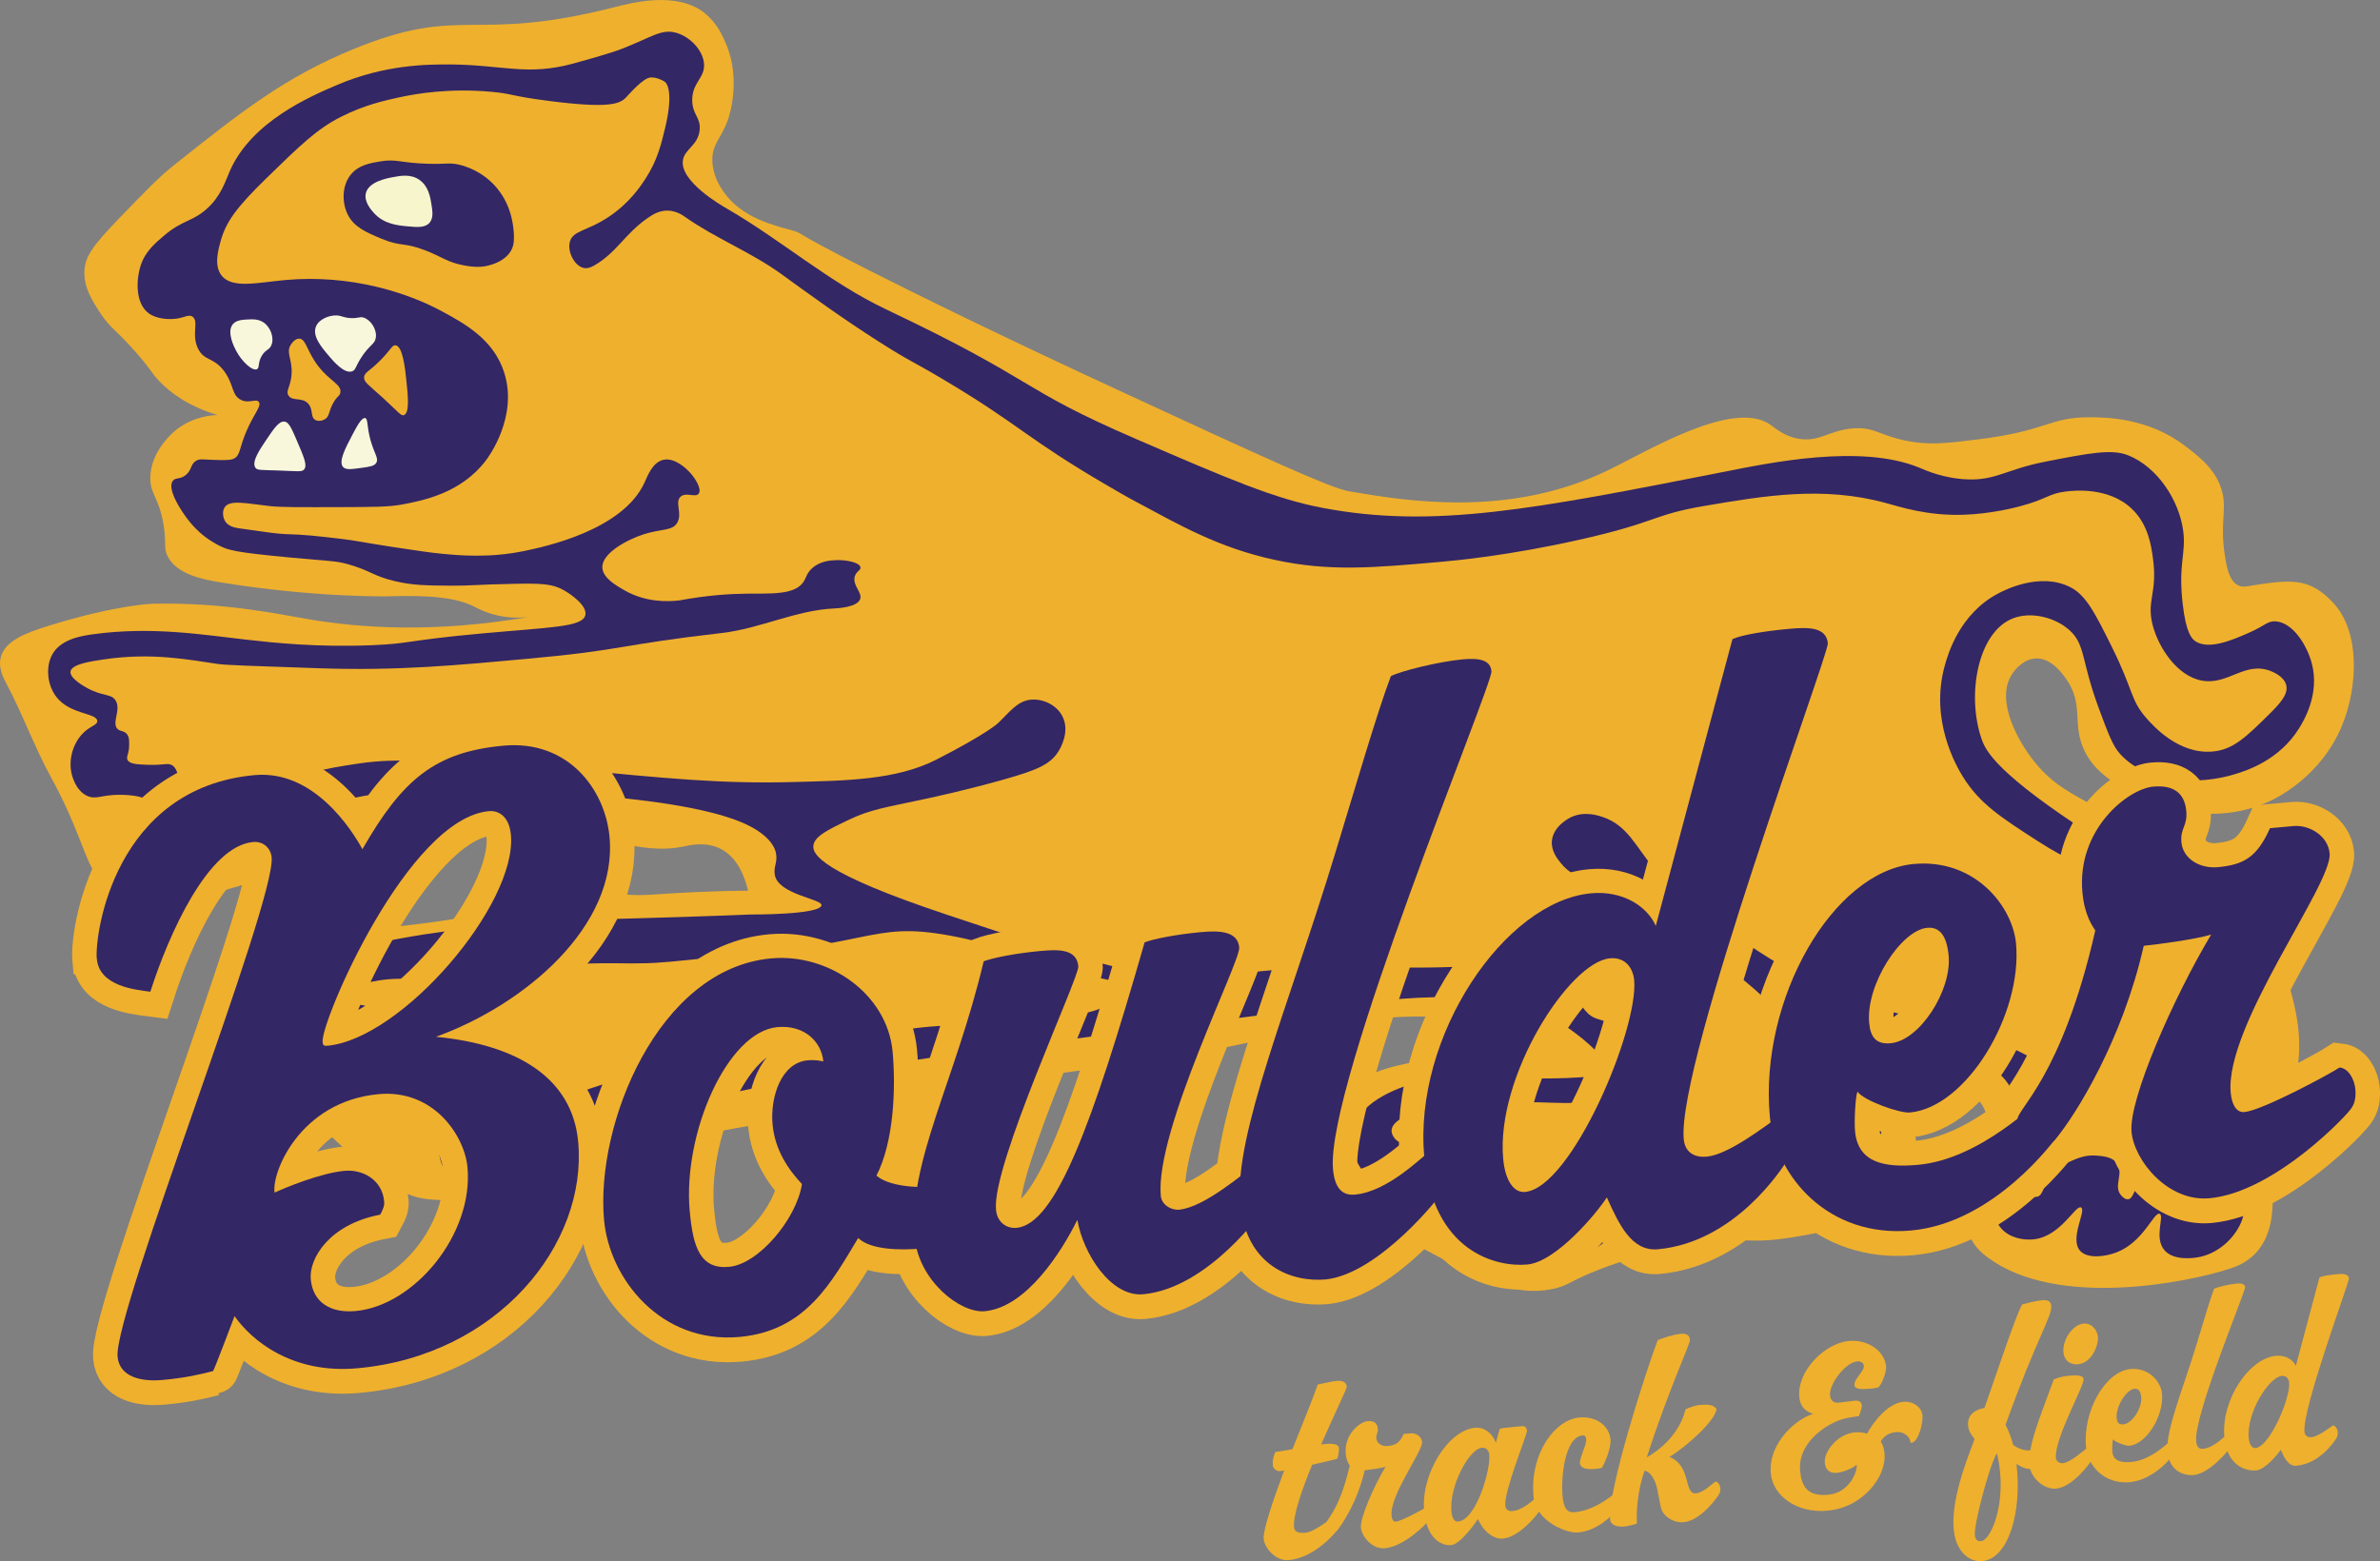 <?xml version="1.0" encoding="UTF-8"?>
<svg id="Layer_2" data-name="Layer 2" xmlns="http://www.w3.org/2000/svg" viewBox="0 0 971.93 637.66">
  <rect x="0" y="0" width="971.93" height="637.66" fill="#808080" stroke="none"/>
  <defs>
    <style>
      .cls-1 {
        fill: #f6f5cc;
      }

      .cls-2 {
        fill: #f8f7db;
      }

      .cls-3 {
        fill: #efb02d;
      }

      .cls-4 {
        fill: #342765;
      }

      .cls-5 {
        fill: #371c53;
        stroke: #efb02d;
        stroke-miterlimit: 10;
        stroke-width: 20px;
      }
    </style>
  </defs>
  <g id="Layer_1-2" data-name="Layer 1">
    <g>
      <path class="cls-3" d="m287.96,5.47c-11.59-9.27-29.76-4.37-37.46-2.42-57.9,14.66-61.29-1.36-106.05,16.96-28.15,11.52-46.08,25.68-73.71,47.7-5.9,4.7-11.28,10.28-22.06,21.45-10.66,11.05-13.89,15.47-14.2,21.45-.35,6.88,3.35,12.51,6.65,17.52,4.05,6.16,6.42,6.56,15.11,16.62,5.91,6.83,5.57,7.53,8.76,10.88,4.34,4.56,11.55,10.19,23.87,13.9-2.55.06-10,.58-16.92,6.04-.91.72-10.48,8.49-10.57,19.64-.06,6.9,3.58,7.78,5.44,19.34,1.23,7.66-.08,9,1.51,12.39,3.65,7.76,14.81,9.79,21.45,10.88,39.06,6.37,68.58,5.74,68.58,5.74,9.04-.19,25.64-.81,35.35,4.23,1.11.58,4.59,2.5,9.67,3.63,5.13,1.13,9.54.93,12.39.6-38.73,6.65-68.8,4.45-89.73.91-12.87-2.18-34.23-6.89-63.45-6.34,0,0-14.55.27-42.9,9.06-9.27,2.87-17.56,6.11-19.34,12.69-1.19,4.42,1.04,8.56,2.11,10.57,6.72,12.6,11.57,26.15,18.43,38.67,15.61,28.47,13.33,40.27,27.19,48.04,6.63,3.71,13.32,4.47,13.9,4.53,4.88.51,11.57-1.37,24.77-5.14,16.15-4.61,18.01-5.17,21.45-6.65,8.88-3.8,14.75-7.86,16.62-9.06,20.89-13.55,66.11-11.71,79.16-11.18,43.93,1.79,56.44,11.62,75.53,7.55,2.26-.48,8.97-2.09,15.11,1.21,6.63,3.56,9.5,11.18,10.88,16.92-9.42.08-17.03.37-22.06.6-16.8.78-19.94,1.66-28.7.91-10.8-.93-11.48-2.74-19.34-2.72-11.91.03-20.66,4.22-24.17,5.74-32.63,14.19-90.91,7.2-115.11,26.89-2.74,2.23-5.69,5.33-6.65,9.67-1.99,9.05,5.92,17.9,10.57,22.96,51.08,55.63,64.24,60.74,74.62,61.94,9.75,1.12,18.73-.3,18.73-.3,9.6-1.52,13.33-4.31,22.66-7.55,14.61-5.08,16.64-2.13,34.74-6.65,13.37-3.33,11.15-4.66,28.7-9.97,7.26-2.19,8.06-2.19,39.88-7.86,8.52-1.52,6.67-1.25,32.63-6.04,90.03-16.62,103.69-13.71,162.54-26.59,9.73-2.13,9.36-2.24,15.61-3.48,24.14-4.77,50.52-9.73,79.26-2.57,12.25,3.05,25.26,8.39,24.77,10.88-.45,2.3-12.38.48-29.61,1.51-21.62,1.29-50.08,2.99-60.73,20.85-6.62,11.1-3.44,23.56-3.05,24.98,3.57,13.13,15.53,19.74,39.3,32.42,25.1,13.39,37.97,20.03,53.17,17.22,8.49-1.57,7.4-4,26.59-10.57,9.59-3.28,20.31-6.95,34.14-8.76,17.31-2.26,19.56,1,37.16-1.81,8.91-1.42,16.59-2.65,25.68-7.25,8.73-4.42,23.6-11.75,25.68-24.47,1.43-8.73-3.86-17.43,1.81-25.08,1.45-1.96,2.93-2.92,3.63-3.32,6.48-3.77,16.69-.95,21.15,5.44.49.71,1.64,2.38,2.11,4.83,1.11,5.69-2.37,10.44-4.23,13.6-7,11.92-7.28,29.13-.91,38.67,1.34,2,2.99,3.7,5.74,5.74,28.37,21.03,81.87,10.1,98.79,4.53,2.49-.82,6.64-2.33,10.27-6.04,7-7.15,7.13-17.42,7.25-21.45,1.11-38.42,16.21-48.1,8.76-80.37-1.77-7.67-5.7-23.89-18.43-38.97-12.1-14.34-28.42-23.21-60.73-40.79-11.63-6.33-19.2-9.95-26.59-19.03-7.15-8.79-15.86-24.8-9.97-35.35,1.84-3.3,5.68-7.07,10.27-7.25,6.3-.25,10.9,6.33,12.39,8.46,6.95,9.94,2.69,17.4,6.65,27.49,4.38,11.18,15.28,16.5,23.57,20.54,4.02,1.96,27.61,13.47,52.87,1.81,2.72-1.26,21.04-10.06,29.61-31.12,6.36-15.63,7.46-38.28-3.93-50.15-2.02-2.1-6.21-6.47-12.69-7.86-5.23-1.12-11.63-.23-16.16.41-5.82.81-7.56,1.68-9.83.5-2.97-1.55-4.18-5.21-5.14-10.88-2.43-14.43.63-19.16-1.21-26.89-2.16-9.09-9.24-14.53-15.11-19.03-15.11-11.6-32.49-11.8-39.28-11.78-16.66.04-16.64,5.49-45.62,9.06-12.96,1.6-19.62,2.36-28.7.6-11.42-2.21-13.31-5.8-22.06-5.14-9.8.75-13.73,5.74-22.36,4.23-5.91-1.03-9.39-4.3-11.48-5.74-15.3-10.51-49.94,10.76-66.47,18.73-40.58,19.57-82.77,12.38-105.74,8.46-7.48-1.27-36.31-14.56-93.66-41.09-20.32-9.4-50.9-23.64-86.11-41.09-50.16-24.86-42.68-23.01-46.83-24.17-7.73-2.17-21.12-5.08-28.7-16.01-1.28-1.85-4.41-6.48-4.53-12.69-.14-6.81,3.46-8.72,6.34-16.62.35-.95,5.7-16.29-.91-31.42-1.24-2.84-3.56-8.17-8.46-12.08Z"/>
      <path class="cls-4" d="m253.49,20.13s-5.11,1.96-19.48,5.85c-18.72,5.07-28.33.58-49.65.35-10.45-.11-27.53.21-46.59,8.32-10.78,4.59-34.95,14.87-43.86,35.08-1.97,4.48-3.67,10.52-9.74,15.81-5.74,5.01-9.66,4.34-17.01,10.55-3.79,3.2-7.94,6.7-9.74,12.45-1.92,6.14-2.07,15.42,3.25,19.38,3.32,2.47,8.11,2.41,9.32,2.39,4.98-.07,6.7-2.17,8.55-1.01,2.9,1.81-.59,7.37,2.41,13.24,2.59,5.05,6.36,3.26,10.71,9.22,3.93,5.4,2.86,9.64,6.76,11.58,3.25,1.62,6.15-.68,7.28.84,1.2,1.61-1.74,4.46-4.79,11.32-3.38,7.61-2.58,10.42-5.47,11.87-1.26.63-4.08.64-9.7.41-3.04-.13-4.28-.42-5.73.47-2.28,1.42-1.6,3.67-4.1,5.74-2.37,1.97-4.13.89-5.31,2.4-2.41,3.05,2.79,11,3.66,12.31,2.31,3.52,6.57,9.82,15.51,14.28,3.55,1.77,6.62,2.64,27.92,4.66,18.03,1.71,19.11,1.35,24.31,2.79,9.35,2.59,10.11,4.79,19.39,6.97,7.24,1.7,12.69,1.74,22.51,1.82,8.3.07,10.16-.44,25.66-.75,11.69-.23,16.01-.06,20.79,2.66,2.95,1.68,9.54,6.32,8.69,10.1-1.11,4.95-14.19,4.93-42.43,7.52-31.36,2.88-28.52,4.11-44.63,4.78-22.41.92-40.01-.98-51.3-2.25-17.63-1.97-38.65-5.55-62.73-2.21-5.23.72-13.16,2.13-16.57,8.2-2.84,5.05-2.08,12.51,1.59,17.32,5.64,7.38,16.68,6.54,16.75,9.92.04,1.79-3.06,1.92-6.27,5.43-4.2,4.58-5.84,11.92-3.67,17.88.49,1.34,2.01,5.54,5.87,7.28,3.17,1.43,5.17-.03,10.62-.38,4.12-.26,13.65-.1,15.12,3.58,1.38,3.45-5.7,6.55-5.04,12.27.61,5.28,7.31,8.54,9.87,9.79,5.71,2.78,11.19,2.75,14.21,2.49,11.72-1,18.06-8.07,27.35-14.09,9.12-5.91,17.67-8.05,34.76-12.35,7.66-1.93,18.2-3.91,56.38-3.55,0,0,74.34.57,103.91,13,12.36,5.19,13.81,11.31,14.06,12.57.76,3.89-1.07,5.4-.47,8.91,1.38,8.01,19.21,9.81,19.06,12.35-.25,4.03-29.36,3.84-29.36,3.84-20.3.82-36.37,1.29-45.8,1.54-28.37.76-86.79,1.95-133.58,17.37-7.5,2.47-18.49,6.56-19.65,14.11-1.01,6.54,5.41,15.18,13,17.67,7.63,2.5,14.38-1.89,17.13,1.76,1.18,1.57.2,2.73.7,8.85.41,4.99.63,7.89,2,10.25,3.26,5.58,11.64,6.58,17.92,7.32,10.49,1.24,15.13-1.29,18.12,2.11,1.46,1.65.79,2.74,2.21,10.68,1.24,6.9,1.83,10.35,3.15,11.92,5.27,6.31,19.08,2.67,21.29,2.09,7.41-1.95,10.39-4.97,17.4-9.03,6.43-3.72,13.32-5.94,27.09-10.39,11.62-3.75,24.72-7.41,46.96-12.33,23.04-5.1,40.57-8.17,43.19-8.62,39.06-6.78,69.24-10.44,109.03-15.52,29.62-3.78,59.25-7.48,88.87-11.25,40.1-5.1,79.44-10.15,104.68,7.41,2.95,2.05,17.13,11.92,15.14,17.15-1.07,2.82-6.43,3.22-9.29,3.4-31.27,1.99-48.27-3.25-67.1,2.11-4.28,1.22-23.71,6.75-26.24,20.03-1.35,7.1,2.12,16.42,8.46,19.58,7.32,3.66,14.07-3.09,19.65.99,5.56,4.06,1.67,12.8,6.43,15.9,7.35,4.79,23.72-11.48,27.57-8.02,3.45,3.1-8.91,16.86-4.38,23.84,4.31,6.64,21.37,3.35,30.84.3,15.33-4.93,14.75-10.53,28.83-16.73,9.26-4.08,10.08-1.91,52.5-7.98,11.29-1.61,18.92-2.87,27.68-7.8,5.31-2.99,12.88-7.4,17.03-16.57,1.26-2.79,6.11-13.49,1.43-21.46-5.11-8.7-16.62-5.74-26.36-17.64-2.02-2.46-5.05-6.17-3.91-8.2,2.06-3.68,15.27,2.63,41.71,9.04,23.6,5.72,33.82,5.73,40.26,15.26.91,1.34,4.19,6.33,4.45,13.12.4,10.53-6.91,13.75-9.44,27.58-.96,5.27-2.43,13.34,2.29,18.52,3.35,3.67,8.91,4.84,13.39,4.28,11.02-1.38,16.85-14.26,19.12-12.97,2.21,1.25-4.79,12.6-.5,17.6,2.98,3.47,10.34,2.53,15.04.7,11.08-4.33,15.21-16.72,17.53-15.72,2.01.86-2.37,9.65,1.86,14.76,3.74,4.52,11.84,3.29,13.37,3.06,7.67-1.16,14.2-6.67,17.43-13.04,3.87-7.64.32-11.24.23-26.86-.07-12.83,2.24-23.44,5.38-37.78,3.04-13.92,4.49-14.98,4.36-21.4-.1-5.19-1.24-14.93-9.58-27.59-12.21-18.53-27.4-24.43-58.73-44.53-41.21-26.45-45.41-35.81-47.07-40.63-6.16-17.88-1.56-43.43,12.68-49.14,7.4-2.97,17.36-.56,23.3,4.83,6.5,5.91,4.65,12.21,11.86,31.7,3.81,10.3,5.71,15.44,8.73,18.78,11.29,12.49,32.7,12.7,47.08,8.23,4.5-1.4,17.96-5.58,26.1-18.8,1.71-2.77,8.55-13.87,5.07-26.61-1.92-7.05-7.51-16.43-14.67-16.96-3.37-.25-4.12,1.68-11.23,4.78-6.29,2.74-15.75,6.87-21.32,3.51-1.75-1.05-4.07-3.42-5.45-15.42-1.9-16.49,1.46-20.54.2-29.91-1.68-12.43-10.48-25.98-22.48-30.79-6.65-2.66-15.89-.93-34.09,2.66-15.47,3.04-19.93,7.63-31.5,7.18-9.84-.38-16.86-3.61-19.71-4.79-23.94-9.88-61.7-1.85-79.43,1.64-78,15.35-118.77,23.38-164.16,14.8-19.66-3.71-38.47-11.83-76.08-28.07-49.03-21.16-39.43-23.23-102.35-53.08-23.1-10.96-42.68-28.23-64.81-41.04-2.57-1.49-19.59-11.31-18.04-19.96.81-4.49,6.13-5.92,6.81-12.13.57-5.21-2.96-6.2-3.03-12.17-.08-7.41,5.33-9.11,4.81-15.06-.48-5.6-5.88-11.1-11.55-12.61-6.06-1.61-9.97,2-22.48,6.79Z"/>
      <path class="cls-3" d="m232.71,98.8c1.21-4.75,7.11-4.33,16.05-10.34,8.38-5.63,12.94-12.53,14.82-15.43,4.88-7.53,6.42-14.01,8.11-21.07,2.86-11.98,1.48-17.38-.24-18.57-1.8-1.23-3.88-1.61-3.88-1.61,0,0-.85-.15-1.7-.15-3.16,0-8.78,6.7-10.31,8.26-2.51,2.56-6.9,4.49-31.53,1.32-15.85-2.04-14.27-2.87-23.22-3.7-17.18-1.6-30.78.73-37.66,2.23-6.14,1.34-14.27,3.11-23.92,7.98-9.81,4.95-16.73,11.7-30.57,25.2-12.28,11.98-16.38,17.8-18.5,25.38-1.08,3.87-2.83,10.09.25,14.14,4.29,5.65,14.81,2.95,26.18,1.93,26.85-2.41,50.04,5.35,63.45,12.56,9.5,5.11,21.45,11.54,25.83,25.15,5.8,18.04-6.29,34.47-7.45,36-10.23,13.46-25.83,16.4-34.44,18.02-5.12.96-11.73.99-24.94,1.03-16.23.05-24.34.08-28.87-.42-9.46-1.04-16.34-2.76-18.45.53-1.04,1.62-.75,4.19.33,5.82,1.59,2.38,4.85,2.62,7.03,2.93,9.68,1.4,14.52,2.09,17.67,2.17,7.55.18,12.89.81,21.75,1.84,7.74.91,8.67,1.4,21.96,3.42,9.71,1.47,15.11,2.29,20.04,2.76,6.81.65,19.31,1.85,33.69-1.15,7.95-1.66,40.13-8.39,49.02-27.94,1.2-2.63,3.24-8.27,7.66-9.27,4.78-1.08,9.63,3.88,10.48,4.75,2.61,2.67,5.35,7.24,3.98,9.06-1.33,1.76-5.15-.76-7.38,1.23-2.52,2.25.8,6.86-1.37,10.63-2.01,3.49-6.49,2.38-13.83,4.78-6.57,2.14-16.82,7.55-16.77,13.41.04,4.29,5.57,7.45,9.06,9.44,8.7,4.96,17.62,4.68,22.36,4.12,11.24-2.1,20.45-2.67,27.14-2.76,9.99-.14,20,.72,23.65-4.91,1.12-1.73,1.22-3.43,3.38-5.41,3.31-3.05,7.63-3.27,9.6-3.36,4.25-.21,9.92.87,10.23,2.95.18,1.19-1.57,1.47-2.27,3.51-1.25,3.63,2.97,6.59,2.18,9.31-1.03,3.56-9.78,3.9-10.37,3.93-15.71.64-30.47,8.23-46.09,10.03-42.69,4.93-40,6.95-78.69,10.48-29.33,2.68-53.41,5.02-85.33,3.95-25.69-.86-38.54-1.29-41.74-1.75-11.4-1.64-26.93-4.86-46.9-1.85-4.8.72-12.95,1.85-13.4,4.91-.39,2.73,5.44,5.99,6.62,6.65,6.61,3.69,10.06,2.27,11.84,5.25,2.31,3.85-1.88,9.27.86,11.66,1.2,1.04,2.57.54,3.75,2.04.89,1.15.9,2.53.89,4.3-.03,3.96-1.34,4.86-.68,6.19.85,1.73,3.87,1.86,8.43,2.02,6.87.23,7.91-.94,9.86.22,1.95,1.16,2.64,4.52,3.96,11.2,1.97,9.96.84,11.77.32,12.46-1.85,2.45-4.97,2.41-5.08,4.16-.09,1.51,2.14,2.9,3.57,3.52,4.9,2.11,10.61-.64,13.54-2.18,11.1-5.87,14.86-11.76,22.34-17.33,11.65-8.68,24.3-10.59,37.17-12.53,10-1.51,17.62-1.3,23.79-1.1,43.14,1.4,60.95,3.14,60.95,3.14,41.17,4.04,63.81,6.26,93.13,5.47,20.99-.56,41.86-.72,58.36-9.16,20.6-10.54,25.12-14.85,25.12-14.85,4.9-4.68,8.01-9.26,13.78-9.65,4.57-.31,10.1,2.05,12.53,6.77,3.24,6.26-.83,13.08-1.46,14.14-3.36,5.63-9.01,7.92-22.64,11.77-14.81,4.18-27.51,6.94-33.34,8.19-14.62,3.15-21,3.97-30.12,8.37-8.23,3.96-13.73,6.61-14.13,10.46-.35,3.42,2.99,10.99,54.44,28.12,56.28,18.74,84.42,28.1,108.94,25.28,7.4-.85,31.91-4.5,65.81-3.84,1.47.03,2.61.06,3.35.07,0,0,15,.4,29.42-.17,3.61-.14,7.49-.37,11.93-.73,3.56-.29,14.22-1.22,27.32-5.39,10.38-3.31,21.09-6.88,22.98-14.86,1.04-4.41-1.02-8.39-1.18-8.68-3.61-6.72-11.42-4.91-17.73-12.68-1.43-1.76-4.04-4.97-3.68-9.1.55-6.29,7.55-9.58,7.97-9.77,5.42-2.46,10.8-.68,12.97.07,9.87,3.41,13.06,11.61,20.86,21.1,4.32,5.26,10.58,10.08,23.11,19.72,12.37,9.53,39.35,30.29,76.71,39.42,11.14,2.72,25.49,4.97,44.99,13.55,11.45,5.04,18.73,9.64,20.1,16.63.81,4.15-1.3,9.03-5.85,18.63-6.51,13.75-10.62,18.65-8.33,22.78,1.14,2.06,3.71,3.65,5.62,3.2,2.8-.66,2.24-5.09,6.6-9.74,2.67-2.84,5.66-4.14,7.61-4.98,2.36-1.02,5.53-2.39,9.72-2.1,2.57.18,6.97.45,8.84,3.37,2.58,4.03-1.66,9.04,1.43,12.76.34.41,1.58,1.9,2.98,1.73,2.6-.32,2.32-5.73,7.05-9.8,1.72-1.48,3.44-2.21,4.98-2.86,2.71-1.15,5-2.12,6.95-1.35,1.24.49,2.16,1.62,3.74,6.2,3.02,8.74,2.45,12.79,5.48,14.5,1.18.67,2.85.78,4.14.2,4.66-2.12,3.71-13.59,3.47-17.09-2.6-37.46,13.66-56.67-.15-82.91-9.93-18.88-29.33-29.81-42.9-37.46-11.03-6.21-16.22-7.06-29.74-15.77-15-9.67-23.57-15.19-30.38-26.05-2.85-4.54-13.7-23.29-7.56-45.47,1.21-4.38,5.89-21.3,22.03-29.68,2.35-1.22,16.73-8.68,29.07-2.58,6.5,3.21,10.17,10.4,17.23,24.64,8.9,17.95,7.47,21.47,13.99,28.89,2.75,3.13,13.02,14.8,26.87,13.72,8.64-.67,13.94-5.93,24.18-16.1,5.07-5.03,6.77-8.1,6.14-10.9-.83-3.68-5.41-5.5-6.28-5.85-10.67-4.25-17.48,5.89-28.29,3.85-10.26-1.94-17.7-13.76-19.99-22.59-2.64-10.16,1.98-13.01.14-27-.67-5.12-1.84-14-8.58-20.48-9.55-9.2-23.98-7.51-26.89-7.17-7.29.85-7.49,3.03-18.99,6.09-1.74.46-11.82,3.09-23.01,3.43-14.62.45-25.2-3.04-31.76-4.83-25.67-7-49.61-2.92-73.93,1.21-21.7,3.69-18.84,6.58-51.02,13.8-28.65,6.43-50.24,8.48-55.95,8.98-28.61,2.54-46.1,4.1-68.55-.74-23.24-5.01-39.56-14.64-55.92-23.34-4.93-2.62-8.28-4.6-13.32-7.54-31.27-18.28-35.39-24.38-63.54-41.27-16.69-10.02-14.91-8.05-29.12-17.12-14.63-9.33-27.74-18.86-39.5-27.4-12.38-8.99-26.96-14.63-39.47-23.44-.85-.6-3.48-2.49-7.05-2.55-3.25-.06-5.86,1.42-8.27,3.11-9.34,6.53-12.5,13.98-21.62,19.25-1.03.59-2.64,1.45-4.43,1.06-3.63-.8-6.69-6.47-5.63-10.59Z"/>
      <path class="cls-3" d="m459.29,403.84c.42,2.81-5.56,5.93-7.59,6.98-5.62,2.92-9.91,3.15-16.5,4.23-11.42,1.87-10.47,3.13-18.49,4.19-8.87,1.17-11.17-.23-22.7-.42-10.66-.17-18.48.87-27.84,2.11-11.5,1.53-15.24,2.9-29.47,5.84-12.33,2.55-23.2,4.19-44.95,7.49-30.08,4.56-30.52,3.79-38.62,6.4-17.87,5.75-26.81,8.63-33.48,14.46-.88.77-5.46,4.85-12.48,6.88-3.15.91-7.71,2.16-11.31-.21-3.05-2.01-3.99-5.67-4.27-6.74-1.08-4.15.77-5.45-.49-9.77-.79-2.7-2.59-4.3-4.11-5.74-4.28-4.08-9.32-5.15-11.13-5.45-1.27-.21-4.35-.22-10.51.06-6.68.3-7.36-.1-7.77-.54-1.89-1.98.86-5.24.09-12.21-.22-2.03-.72-4.89-2.9-7.3-2.89-3.19-7.11-3.63-8.29-3.75-5.59-.58-7.53,2.28-12.51,1.09-1.84-.44-4.83-1.64-4.84-3.08-.02-2.52,9.18-4.5,17.14-6.22,6.57-1.42,10.51-2.26,16.15-2.35,7.2-.11,8.02,1.17,15.14.91,4.33-.15,6.39-.71,14.26-2.17,7.34-1.36,15.1-2.64,19.68-3.29,8.04-1.13,14.19-1.32,26.15-1.65,14.97-.42,16.4.11,26.5-.17,3.45-.1,9.73-.34,38.45-3.71,22.24-2.61,33.35-3.91,36.88-4.56,15.89-2.93,24.02-5.76,37.73-4.52,6.35.57,12.97,1.93,14.64,2.28,8.18,1.7,10.69,2.94,22.22,6.43,19.52,5.9,29.28,8.85,33.03,9.69,6.5,1.44,11.79,2.31,12.17,4.82Z"/>
      <path class="cls-3" d="m684.86,384.09c-2.51-1.25-5.57-2.71-9.33-2.16-4.54.67-7.94,3.97-10.18,6.15-3.96,3.85-3.05,4.99-6.33,7.25-1.51,1.04-1.86.91-9,4.14-3.66,1.66-4.84,2.26-5.41,3.04-.02.03-.17.26-.28.48-1.24,2.46.6,7.44,3.89,10.68,3.54,3.48,5.78,2.02,13.89,6.27,4.09,2.14,6.16,3.26,7.11,5.51,1.41,3.31-.21,6.89-2.01,11.25-1.12,2.7-2.43,5.86-5.47,8.52-2.42,2.11-5.37,3.42-11.52,4.43-8.4,1.38-13.92.76-21.95.58-3.12-.07-.4.07-18.5.46-17.87.39-23.38.32-31.01,3.19-3.76,1.41-10.35,3.97-10.48,7.83-.07,2.24,2.07,4.83,4.36,5.12,3.38.44,4.49-4.45,9-5.3,4.16-.78,8.88,2.32,11.08,5.81,2.99,4.74,1.8,10.91,1.27,13.57-.92,4.62-2.32,6.42-1.2,8,1.22,1.72,4.57,1.77,6.94,1,3.15-1.03,3.62-3.21,8.31-8.22,3.89-4.15,5.88-6.22,8.41-6.29,4.3-.11,7.47,4.97,8.08,5.99,3.41,5.8,1.48,12.47,1.31,13.03-1.23,4.04-3.34,5.15-2.88,8.22.31,2.08,1.88,4.52,4.02,5.17,3.74,1.14,7.01-3.92,14.35-9.8,1.35-1.08,7.66-4.61,20.29-11.68,10.87-6.08,13.83-7.59,18.48-7.62,3.95-.03,4.64,1.05,10.08,1.53,6.56.58,12.16.44,16.93-1.62,24.83-10.69,48.47-11.91,48.36-19.69-.04-2.89-4.67-6.1-14.03-12.35-2.89-1.93-7.44-4.87-13.25-9.4-5.11-3.99-6.58-5.63-6.86-7.83-.54-4.25,3.96-5.7,4.8-10.11,1.21-6.37-6.46-12.68-16.32-20.8-5.92-4.88-12.26-8.03-24.93-14.33Z"/>
      <path class="cls-3" d="m161.55,141.03c-1.45-.2-1.93,1.88-6.45,6.37-4.44,4.41-6.29,4.7-6.41,6.67-.13,1.99,1.68,2.99,7.36,8.15,6.6,5.99,7.65,7.8,8.92,7.32,2.37-.89,1.6-8.19,1.01-13.86-.54-5.19-1.49-14.23-4.43-14.64Z"/>
      <path class="cls-3" d="m122.15,138.31c-1.89,0-3.28,2.31-3.46,2.6-1.98,3.3.76,5.78.39,11.84-.32,5.23-2.57,6.89-1.23,8.86,1.67,2.46,5.6.47,8.07,3.32,2.08,2.4.75,5.47,2.88,6.62,1.25.68,2.96.29,4.02-.4,1.67-1.1,1.36-2.74,2.9-5.87,1.74-3.54,3.04-3.31,3.28-5.02.47-3.27-4.2-4.52-8.9-10.53-4.8-6.13-5.1-11.41-7.96-11.42Z"/>
      <path class="cls-2" d="m107.69,131.74c3,2.09,4.37,6.5,3.1,9.34-.87,1.95-2.32,1.66-3.85,4.18-1.77,2.92-.82,4.95-2,5.53-1.83.9-6.15-3.06-8.48-7.46-.66-1.25-4.1-7.73-1.34-10.95,1.43-1.67,3.96-1.79,6.14-1.9,1.98-.1,4.3-.21,6.42,1.26Z"/>
      <path class="cls-2" d="m143.42,129.93c-3.17-.12-3.81-1.01-5.94-1.09-3.06-.12-7.15,1.5-8.4,4.41-1.7,3.96,2.05,8.38,5.32,12.23,1.83,2.16,6.17,7.27,9.38,6.19,1.49-.5,1.33-1.85,3.67-5.53,3.44-5.39,5.67-5.43,6.04-8.34.44-3.36-2.18-7.28-5.08-8.1-1.54-.44-1.96.34-5,.22Z"/>
      <path class="cls-2" d="m149.13,170.77c-1.46-.35-3.53,3.6-5.3,6.97-2.83,5.38-5.69,10.84-3.72,13.01,1.12,1.23,3.35.92,7.37.37,3.57-.49,5.36-.74,6.17-2.07,1.14-1.85-.85-3.72-2.42-9.57-1.48-5.56-.9-8.42-2.1-8.71Z"/>
      <path class="cls-2" d="m116.24,172.2c-2.24-.3-4.26,2.67-7.14,6.92-3.11,4.58-6.47,9.53-4.78,11.93.73,1.04,1.91.88,8.69,1.1,8.96.3,10.3.71,11.22-.46,1.32-1.67-.11-4.99-2.96-11.64-2.18-5.08-3.3-7.62-5.03-7.85Z"/>
      <path class="cls-4" d="m187.46,67.26c-4.06-.93-4.71-.15-12.68-.37-11.46-.32-12.79-2.08-19.33-.99-4.34.72-9.06,1.51-12.22,5.45-3.66,4.57-3.6,11.37-1.29,16.14,2.56,5.27,7.55,7.37,13.82,10,8.18,3.44,8.9,1.27,18.02,4.81,6.86,2.67,8.85,4.82,15.72,6.11,5.37,1.01,8.3.47,9.82.08,1.63-.42,7.33-1.87,9.68-6.72.5-1.04,1.14-2.94.78-7.23-.25-2.88-1.11-12.95-9.64-20.63-1.49-1.34-5.99-5.11-12.69-6.65Z"/>
      <path class="cls-1" d="m160.44,72.36c-2.6.49-9.89,1.87-11.03,6.54-.85,3.47,2.16,6.83,3.28,8.09,4.07,4.55,9.75,5.09,13.77,5.46,3.76.35,7.1.67,8.95-1.45,1.68-1.92,1.22-4.77.78-7.54-.46-2.9-1.19-7.5-5.05-10.09-3.52-2.36-7.51-1.61-10.7-1.01Z"/>
    </g>
    <g>
      <g>
        <path class="cls-5" d="m39.52,391.77c-.91-10.05,7.28-69.87,64.48-75.07,24.27-2.21,39.8,22.6,43.99,30.26,16.3-28.39,29.6-39.74,57.68-42.29,26.35-2.39,41.47,17.9,43.24,37.32,3.31,36.4-34.67,68.51-70.88,81.59,33.5,3.25,55.72,16.96,58.08,42.96,3.78,41.6-32.62,87.2-90.17,92.43-26.69,2.43-43.33-11.44-50.17-21.31,0,0-8.45,22.44-8.79,22.47-6.49,1.64-11.98,2.84-20.64,3.62-8.67.79-17.59-1.2-18.34-9.52-1.64-18.03,64.59-185.53,62.92-203.9-.35-3.81-3.4-6.68-7.56-6.3-18.37,1.67-34.35,37.38-41.98,61.14-6.37-.82-20.83-2.3-21.84-13.39Zm72.64,95.46c3.69-1.73,18.5-7.97,28.55-8.89,7.28-.66,15.35,3.5,16.17,12.51.16,1.73-.41,3.18-1.61,5.39-20.96,4-29.12,18.02-28.37,26.34.85,9.36,7.91,13.96,18.31,13.02,23.92-2.17,48.19-31.29,45.7-58.68-1.17-12.83-13.74-31.96-36.27-29.91-32.24,2.93-43.9,32.3-42.48,40.21Zm21.47-59.97c30.51-2.77,77.59-57.73,75.01-86.16-.76-8.32-5.8-9.96-8.92-9.68-33.28,3.02-68.74,85.94-67.98,94.26.13,1.39.5,1.7,1.89,1.58Z"/>
        <path class="cls-5" d="m385.52,483.72c2.08-.19,3.31,5.64,3.4,6.68.69,7.63-2.87,14.59-6.81,17.4-1.29,1.17-3.66,2.08-5.74,2.27-9.01.82-20.93.5-25.9-4.29-10.94,18.12-21.37,37.94-48.41,40.4-32.24,2.93-53.2-23.83-55.37-47.75-3.56-39.17,22.13-102.67,68.24-106.86,23.57-2.14,47.46,14.56,49.6,38.14,1.35,14.91.53,36.65-6.59,50.58,4.57,4.13,15.85,5.2,23.83,4.48,1.73-.16,2.74-.6,3.75-1.04Zm-103.84,11.18c1.32,14.56,4.25,23.73,16.04,22.66,12.13-1.1,27.58-19.63,29.78-33.81-5.42-5.8-11.03-13.68-12.01-24.43-.98-10.75,3.31-25.12,14.4-26.12,3.12-.28,5.26.22,6.33.47-.72-7.97-7.66-15.03-18.75-14.03-20.45,1.86-38.7,43.36-35.81,75.26Z"/>
        <path class="cls-5" d="m439.97,498.35c-6.49,13.17-20.86,35.8-37.85,37.34-10.05.91-27.01-12.58-28.61-30.26-2.77-30.51,16.58-63.72,28.21-112.67,3.72-1.39,12.98-3.28,23.04-4.19,7.28-.66,14.94-1.01,15.6,6.27.41,4.51-35.59,81.53-33.6,99.52.44,4.85,4.19,7.66,8.35,7.28,15.95-1.45,30.82-41.6,52.32-116.6,3.37-1.35,12.98-3.28,23.04-4.19,6.93-.63,14.97-.66,15.6,6.27.54,5.89-34.45,74.78-32.03,101.48.31,3.47,4.03,5.92,7.5,5.61,10.4-.94,26.25-14.97,30.54-17.8,3.53.38,6.02,4.7,6.4,8.86.28,3.12-.22,5.26-1.42,7.47-.91,1.48-23.51,33.59-50.21,36.02-13.17,1.2-24.58-16.64-26.88-30.41Z"/>
        <path class="cls-5" d="m506.47,491.61c-2.55-28.08,19.92-80.8,39.02-143.71,7.82-25.53,16.86-56.76,22.51-71.6,4-2.11,19.73-5.99,29.44-6.87,7.63-.69,11.25.73,11.63,4.89.5,5.55-67.83,169.04-64.71,203.37.66,7.28,3.44,10.87,8.98,10.37,13.52-1.23,27.26-15.41,31.2-18.21,3.88.35,6.02,4.7,6.4,8.86.28,3.12-.28,4.57-1.42,7.47-.54,1.8-26.25,34.19-48.06,36.52-13.52,1.23-32.62-5.08-34.98-31.08Z"/>
        <path class="cls-5" d="m656.19,489.19c-3.97,6.3-20.68,26.35-32.46,27.42-12.83,1.17-38.57-5.23-42.1-44.06-4.47-49.23,32.81-104.35,68.17-107.56,12.83-1.17,22.85,5.26,26.38,13.33l31.3-117.14c3.69-1.73,13.33-3.31,23.04-4.19,7.28-.66,15.29-1.04,15.92,5.89.41,4.51-61.69,171.28-58.85,202.48.54,5.89,4.88,7.59,9.39,7.19,9.01-.82,24.02-12.67,28.3-15.5,3.53.38,6.02,4.7,6.4,8.86.28,3.12-.54,5.64-1.42,7.47-2.43,4.07-21.72,34.13-53.26,37-10.75.98-15.98-10.43-20.8-21.18Zm-33.41-2.21c19.07-1.73,46.39-66.43,44.57-86.54-.41-4.51-3.31-9.49-9.9-8.89-16.64,1.51-46.65,48.28-43.59,81.91.82,9.01,4.41,13.93,8.92,13.52Z"/>
        <path class="cls-5" d="m757.54,462.16c1.17,12.83,11.85,15,25.72,13.74,25.65-2.33,48.66-26.09,52.95-28.93,3.18.41,5.67,4.73,6.05,8.89.28,3.12-.22,5.26-1.42,7.47-1.86,2.62-26.41,36.3-60.39,39.39-33.63,3.06-55.46-21.87-57.7-46.49-4.38-48.19,25.85-100.22,58.78-103.21,24.96-2.27,40.37,17.3,41.76,32.56,2.61,28.77-20.14,66.84-43.37,68.95-4.16.38-18.97-4.92-21.4-8.54-.85,2.17-1.36,12.01-.98,16.17Zm5.77-44.21c.54,5.89,2.9,8.82,8.79,8.29,11.79-1.07,24.96-21.49,23.67-35.7-.72-7.97-3.53-11.91-8.73-11.44-10.75.98-25.15,23.26-23.73,38.86Z"/>
        <path class="cls-5" d="m870.46,462.39c-1.2-13.17,17.05-54.68,32.53-80.55-6.11,1.95-23.04,4.19-27.54,4.6-8.73,38.54-27.64,68.92-36.15,79.13-4.76,5.33-15.1-4.57-15.41-8.04-.41-4.51,18.03-17.02,31.77-77.34-1.23-1.99-4.41-6.24-5.26-15.6-2.33-25.65,18.53-42.23,28.93-43.17,8.32-.76,12.83,2.68,13.49,9.96.57,6.24-2.52,6.87-1.99,12.76.6,6.59,7.28,10.87,14.91,10.18,10.75-.98,16.04-4.25,21.27-15.91,3.12-.28,6.59-.6,9.71-.88,5.89-.54,13.96,3.62,14.65,11.25,1.13,12.48-42.9,70.31-40.41,97.7.41,4.51,2.14,8.19,5.61,7.88,7.28-.66,34.6-15.38,38.89-18.21,3.53.38,6.02,4.7,6.4,8.86.28,3.12-.19,5.61-1.42,7.47-.85,2.17-31.45,34.67-58.15,37.09-16.99,1.54-30.76-15.38-31.83-27.17Z"/>
      </g>
      <g>
        <path class="cls-4" d="m39.52,391.65c-.91-10.05,7.28-69.87,64.49-75.06,24.27-2.21,39.8,22.6,43.99,30.26,16.29-28.39,29.59-39.74,57.68-42.29,26.35-2.39,41.47,17.9,43.24,37.32,3.31,36.4-34.67,68.51-70.88,81.59,33.5,3.25,55.72,16.96,58.08,42.96,3.78,41.6-32.62,87.2-90.17,92.43-26.69,2.43-43.33-11.44-50.17-21.31,0,0-8.45,22.44-8.79,22.47-6.49,1.64-11.98,2.84-20.64,3.62-8.67.79-17.58-1.2-18.34-9.52-1.64-18.03,64.59-185.53,62.92-203.9-.35-3.81-3.4-6.68-7.56-6.3-18.37,1.67-34.35,37.37-41.98,61.14-6.37-.82-20.83-2.3-21.84-13.4Zm72.64,95.46c3.69-1.73,18.5-7.97,28.55-8.89,7.28-.66,15.35,3.5,16.17,12.51.16,1.73-.41,3.18-1.61,5.39-20.96,4-29.12,18.03-28.37,26.35.85,9.36,7.91,13.96,18.31,13.02,23.92-2.17,48.19-31.29,45.7-58.68-1.17-12.83-13.74-31.96-36.27-29.91-32.24,2.93-43.9,32.3-42.49,40.21Zm21.47-59.97c30.51-2.77,77.59-57.73,75.01-86.16-.76-8.32-5.8-9.96-8.92-9.68-33.28,3.02-68.74,85.94-67.98,94.26.13,1.39.5,1.7,1.89,1.58Z"/>
        <path class="cls-4" d="m385.52,483.6c2.08-.19,3.31,5.64,3.4,6.68.69,7.63-2.87,14.59-6.81,17.4-1.29,1.17-3.66,2.08-5.74,2.27-9.01.82-20.93.5-25.91-4.29-10.94,18.12-21.37,37.94-48.41,40.4-32.24,2.93-53.2-23.83-55.37-47.75-3.56-39.17,22.13-102.68,68.24-106.86,23.57-2.14,47.46,14.56,49.6,38.14,1.35,14.91.53,36.65-6.59,50.58,4.57,4.13,15.85,5.2,23.83,4.48,1.73-.16,2.74-.6,3.75-1.04Zm-103.84,11.18c1.32,14.56,4.25,23.73,16.04,22.66,12.13-1.1,27.58-19.63,29.78-33.81-5.42-5.8-11.03-13.68-12.01-24.43-.98-10.75,3.31-25.12,14.4-26.12,3.12-.28,5.26.22,6.33.47-.72-7.97-7.66-15.03-18.75-14.03-20.45,1.86-38.7,43.36-35.81,75.26Z"/>
        <path class="cls-4" d="m439.97,498.22c-6.49,13.17-20.86,35.8-37.85,37.34-10.05.91-27.01-12.58-28.61-30.26-2.77-30.51,16.58-63.72,28.21-112.67,3.72-1.39,12.98-3.28,23.04-4.19,7.28-.66,14.94-1.01,15.6,6.27.41,4.51-35.59,81.53-33.6,99.52.44,4.85,4.19,7.66,8.35,7.28,15.95-1.45,30.82-41.6,52.32-116.6,3.37-1.36,12.98-3.28,23.04-4.19,6.93-.63,14.97-.66,15.6,6.27.54,5.89-34.45,74.79-32.03,101.48.31,3.47,4.03,5.92,7.5,5.61,10.4-.95,26.25-14.97,30.54-17.8,3.53.38,6.02,4.7,6.4,8.86.28,3.12-.22,5.26-1.42,7.47-.91,1.48-23.51,33.59-50.21,36.02-13.17,1.2-24.58-16.64-26.88-30.41Z"/>
        <path class="cls-4" d="m506.47,491.48c-2.55-28.08,19.92-80.8,39.02-143.71,7.82-25.53,16.86-56.76,22.51-71.6,4-2.11,19.73-5.99,29.44-6.87,7.63-.69,11.25.73,11.63,4.89.5,5.55-67.83,169.04-64.71,203.37.66,7.28,3.44,10.87,8.98,10.37,13.52-1.23,27.26-15.41,31.2-18.21,3.88.35,6.02,4.7,6.4,8.86.28,3.12-.28,4.57-1.42,7.47-.54,1.8-26.25,34.19-48.06,36.52-13.52,1.23-32.62-5.08-34.98-31.08Z"/>
        <path class="cls-4" d="m656.19,489.06c-3.97,6.3-20.68,26.35-32.46,27.42-12.83,1.17-38.57-5.23-42.1-44.06-4.47-49.23,32.81-104.34,68.17-107.56,12.83-1.17,22.85,5.26,26.38,13.33l31.3-117.14c3.69-1.73,13.33-3.31,23.04-4.19,7.28-.66,15.29-1.04,15.92,5.9.41,4.51-61.69,171.28-58.85,202.48.54,5.89,4.88,7.6,9.39,7.19,9.01-.82,24.02-12.67,28.3-15.5,3.53.38,6.02,4.7,6.4,8.86.28,3.12-.54,5.64-1.42,7.47-2.43,4.07-21.72,34.13-53.26,37-10.75.98-15.98-10.43-20.8-21.18Zm-33.41-2.21c19.07-1.73,46.39-66.43,44.57-86.54-.41-4.51-3.31-9.49-9.9-8.89-16.64,1.51-46.65,48.28-43.59,81.91.82,9.01,4.41,13.93,8.92,13.52Z"/>
        <path class="cls-4" d="m757.55,462.03c1.17,12.83,11.85,15,25.72,13.74,25.65-2.33,48.66-26.09,52.95-28.93,3.18.41,5.67,4.73,6.05,8.89.28,3.12-.22,5.26-1.42,7.47-1.86,2.62-26.41,36.3-60.39,39.39-33.63,3.06-55.47-21.87-57.7-46.49-4.38-48.19,25.85-100.22,58.78-103.21,24.96-2.27,40.37,17.3,41.76,32.56,2.61,28.77-20.14,66.84-43.37,68.95-4.16.38-18.97-4.92-21.4-8.54-.85,2.17-1.36,12.01-.98,16.17Zm5.77-44.21c.54,5.89,2.9,8.82,8.79,8.29,11.79-1.07,24.96-21.49,23.67-35.71-.72-7.97-3.53-11.91-8.73-11.44-10.75.98-25.15,23.26-23.73,38.86Z"/>
        <path class="cls-4" d="m870.46,462.26c-1.2-13.17,17.05-54.68,32.53-80.55-6.11,1.95-23.04,4.19-27.54,4.6-8.73,38.54-27.64,68.92-36.15,79.13-4.76,5.33-15.1-4.57-15.41-8.04-.41-4.51,18.03-17.02,31.77-77.34-1.23-1.99-4.41-6.24-5.26-15.6-2.33-25.65,18.53-42.23,28.93-43.17,8.32-.76,12.83,2.68,13.49,9.96.57,6.24-2.52,6.87-1.99,12.76.6,6.59,7.28,10.87,14.91,10.18,10.75-.98,16.04-4.25,21.27-15.92,3.12-.28,6.59-.6,9.71-.88,5.89-.54,13.96,3.63,14.65,11.25,1.13,12.48-42.9,70.31-40.41,97.69.41,4.51,2.14,8.19,5.61,7.88,7.28-.66,34.6-15.38,38.89-18.21,3.53.38,6.02,4.7,6.4,8.86.28,3.12-.19,5.61-1.42,7.47-.85,2.18-31.45,34.67-58.15,37.09-16.99,1.54-30.76-15.38-31.83-27.17Z"/>
      </g>
    </g>
    <g>
      <path class="cls-3" d="m522.59,600.89c-.86.08-2.66-.73-2.81-2.44-.2-2.25.41-3.81,1.02-5.38,1.6-.25,4.15-.59,7.02-1.18,4.4-10.97,8.62-21.5,10.33-26.41,2.02-.29,5.28-1.24,7.75-1.46,2.46-.22,3.94.61,4.11,2.43.05.54-5.12,11.36-10.49,23.51.64-.06,1.39-.13,1.93-.18,3.32-.3,5.21.28,5.32,1.57.12,1.28-.31,3.7-.67,4.49-2,.5-6.12,1.53-10.25,2.44-4.33,10.54-7.82,20.78-7.41,25.38.14,1.5.79,2.73,4.75,2.37,3.53-.32,10.58-5.92,11.9-6.8,1.09.12,1.86,1.45,1.98,2.73.09.96-.06,1.73-.54,2.42-.85,1.37-9.5,11.87-20.2,12.84-5.46.5-9.95-5.03-10.28-8.67-.32-3.53,3.68-15.33,8.36-27.95-.74.17-1.27.22-1.81.27Z"/>
      <path class="cls-3" d="m555.76,623.99c-.37-4.07,5.26-16.88,10.04-24.87-1.89.6-7.11,1.29-8.5,1.42-2.7,11.9-8.53,21.28-11.16,24.43-1.47,1.64-4.66-1.41-4.76-2.48-.13-1.39,5.57-5.25,9.81-23.88-.38-.61-1.36-1.93-1.62-4.82-.72-7.92,5.72-13.04,8.93-13.33,2.57-.23,3.96.83,4.16,3.08.18,1.93-.78,2.12-.61,3.94.18,2.03,2.25,3.36,4.6,3.14,3.32-.3,4.95-1.31,6.57-4.91.96-.09,2.03-.18,3-.27,1.82-.17,4.31,1.12,4.52,3.47.35,3.85-13.24,21.71-12.47,30.16.13,1.39.66,2.53,1.73,2.43,2.25-.2,10.68-4.75,12.01-5.62,1.09.12,1.86,1.45,1.98,2.73.09.96-.06,1.73-.44,2.31-.26.67-9.71,10.7-17.95,11.45-5.24.48-9.5-4.75-9.83-8.39Z"/>
      <path class="cls-3" d="m603.56,620.4c-1.23,1.95-7.26,10.37-10.9,10.7-3.96.36-10.06-2.65-11.08-13.88-1.38-15.2,9.84-33.05,20.75-34.04,3.96-.36,7.11,2.27,8.54,6.13l1.54-5.64c.62-.27.93-.41,9.39-1.18.96-.09,1.68.71,1.79,1.89.13,1.39-9.42,24.6-8.88,30.59.17,1.82,1.51,2.34,3.01,2.21,4.17-.38,8.33-4.53,9.65-5.41,1.09.12,1.86,1.45,1.97,2.73.07.75-.07,1.62-.44,2.31-.63,1.35-8.28,11-15.13,11.62-3.85.35-8.04-2.94-10.23-8.03Zm-8.1,1.06c7.39-.67,13.3-21.06,12.74-27.27-.13-1.39-1.03-3.04-3.06-2.85-5.14.47-13.37,15.57-12.42,26.06.25,2.78,1.25,4.2,2.74,4.07Z"/>
      <path class="cls-3" d="m626.26,611.32c-1.59-17.55,8.69-31.44,18.64-32.34,7.49-.68,12.33,3.84,12.78,8.88.32,3.53-2.08,9.14-3.47,11.65-.84.29-2.33.43-3.19.5-3.1.28-5.64-.35-5.82-2.28-.21-2.35,2.76-7.59,2.56-9.84-.11-1.18-.58-1.67-1.44-1.6-7.38.67-8.89,17.32-8.22,24.7.44,4.82,1.71,6.97,4.92,6.67,9.2-.84,16.75-8.1,18.07-8.98,1.09.12,1.86,1.45,1.98,2.73.09.96-.17,1.74-.44,2.31-.96,1.27-7.82,11.29-18.2,12.23-4.39.4-17.23-4.37-18.16-14.64Z"/>
      <path class="cls-3" d="m678.22,615.56c-.4-2.01-1.01-5.2-1.6-8.06-.69-2.85-2.53-6.46-5.04-6.77-.43,1.23-3.61,10.15-3.11,21.54-.72.39-3.89,1.11-5.18,1.23-2.89.26-5.56-.57-5.76-2.82-1.1-12.09,15.34-62.79,19.45-73.31,1.25-.55,6.27-2.3,9.26-2.57,1.82-.17,3.68.1,3.88,2.34.17,1.93-7.85,18.09-17.64,48.11,9.44-5.39,14.34-13.17,15.81-19.57,1.02-.63,4.16-1.67,5.45-1.79,4.07-.37,5.81-.2,7.27,1.61-.61,5.13-13.42,16.22-19.27,19.56,9.19,3.7,5.71,15.34,10.85,14.88,3.1-.28,6.66-3.95,7.98-4.83,1.09.12,1.86,1.45,1.98,2.73.09.96-.08,1.52-.44,2.31-.17.55-7.21,10.91-14.49,11.57-4.28.39-8.64-2.45-9.41-6.16Z"/>
      <path class="cls-3" d="m764.25,567.17c-4.07.37-6.76.4-6.93-1.42-.24-2.68,4.03-5.55,3.81-7.9-.12-1.29-1.36-1.93-2.65-1.81-4.92.45-11.56,9.36-11.15,13.85.17,1.82,1.26,3.23,3.4,3.04,1.39-.13,5.12-.68,6.72-.83,1.71-.16,2.75.61,2.86,1.79.11,1.18-.93,3.97-1.21,4.53-2.88.37-6.4.8-10.02,2.53-7.55,3.6-14.78,10.73-13.96,19.72.55,6.1,2.69,10.65,11.47,9.86,8.78-.8,12.07-9.73,11.62-12.28-1.49,1.43-5.55,3.09-8.11,3.33-2.57.23-4.61-.88-4.91-4.19-.4-4.39,5.09-11.69,12.26-12.34,1.93-.17,4.12.17,5.01.52,2.68-4.99,8.58-12.43,14.79-13,4.17-.38,7.55,2.33,7.84,5.55.27,3-1.6,10.94-4.59,11.21-.21.02-.35-.29-.37-.51-.18-2.03-2.75-4.17-5.64-3.91-3,.27-5.04,1.54-6.45,3.82.89,1.43,1.31,2.58,1.55,5.15.81,8.88-8.49,21.81-23.26,23.15-12.84,1.17-22.37-6.28-23.17-15.16-1.16-12.74,10.99-22.8,17.32-24.34-2.68-.94-5.29-2.43-5.71-7.03-.93-10.28,10.21-21.86,20.27-22.78,8.24-.75,14.65,4.5,15.19,10.38.19,2.03-1.35,6.49-3.01,8.48-.73.28-1.79.49-2.97.59Z"/>
      <path class="cls-3" d="m829.06,600.02c-1.83.06-4.2-1.13-5.58-2.08,2.31,19.43-3.17,38.7-13.98,39.69-5.67.52-11.08-4.39-11.69-13.5-1.11-13.39,7.47-32.94,8.56-36.39-.73-.9-2.41-2.8-2.65-5.37-.19-2.14.21-6.06,6.68-7.3,2-5.25,13.33-39.74,15.47-42.3,2-.51,5.69-1.49,8.15-1.71,2.14-.19,3.49.44,3.66,2.26.4,4.39-6.02,13.28-18.67,48.64,1.3,2.47,2.3,5.19,3.12,8.24,2.66,1.92,5.18,2.34,7,2.17,1.2-7.02,4.9-16.2,9.57-28.93,1.25-.54,3.23-1.26,5.91-1.51,3.64-.33,6.13-.23,6.28,1.37.26,2.89-12.04,24.29-11.31,32.32.1,1.07,1.38,2.14,2.77,2.01,3.42-.31,9.09-5.68,10.41-6.56.98.13,1.77,1.67,1.89,2.96.09.96-.07,1.62-.44,2.31-.46.91-7.63,11.05-14.59,11.69-4.39.4-9.27-3.47-10.55-8Zm-22.59,26.87c.2,2.25,1.22,2.7,2.61,2.57,3.53-.32,9.12-12.48,7.72-27.89-.25-2.78-.8-6.4-1.37-7.97-3.44,6.14-9.32,29.23-8.95,33.29Zm50.3-80.65c.26,2.89-2.39,10.47-8.17,10.99-3.32.3-5.65-1.64-5.94-4.86-.48-5.24,3.82-11.35,8.21-11.75,3.32-.3,5.63,2.62,5.91,5.61Z"/>
      <path class="cls-3" d="m862.61,592.87c.36,3.96,3.66,4.63,7.94,4.24,7.92-.72,15.02-8.06,16.35-8.93.98.13,1.75,1.46,1.87,2.74.09.96-.07,1.62-.44,2.31-.57.81-8.15,11.21-18.64,12.16-10.38.94-17.12-6.75-17.81-14.35-1.35-14.88,7.98-30.94,18.15-31.86,7.71-.7,12.46,5.34,12.89,10.05.81,8.88-6.22,20.64-13.39,21.29-1.29.12-5.86-1.52-6.61-2.64-.26.67-.42,3.71-.3,4.99Zm1.78-13.65c.17,1.82.9,2.72,2.71,2.56,3.64-.33,7.71-6.63,7.31-11.02-.22-2.46-1.09-3.68-2.69-3.53-3.32.3-7.76,7.18-7.33,12Z"/>
      <path class="cls-3" d="m885.16,592.87c-.79-8.67,6.15-24.95,12.05-44.37,2.41-7.88,5.21-17.52,6.95-22.1,1.24-.65,6.09-1.85,9.09-2.12,2.35-.21,3.47.22,3.59,1.51.16,1.71-20.94,52.19-19.98,62.78.2,2.25,1.06,3.36,2.77,3.2,4.17-.38,8.42-4.76,9.63-5.62,1.2.11,1.86,1.45,1.97,2.73.09.96-.09,1.41-.44,2.3-.17.55-8.11,10.56-14.84,11.28-4.17.38-10.07-1.57-10.8-9.59Z"/>
      <path class="cls-3" d="m931.39,592.13c-1.23,1.95-6.38,8.13-10.02,8.46-3.96.36-11.91-1.62-13-13.6-1.38-15.2,10.13-32.21,21.05-33.21,3.96-.36,7.05,1.62,8.14,4.12l9.66-36.16c1.14-.54,4.12-1.02,7.11-1.29,2.25-.2,4.72-.32,4.91,1.82.13,1.39-19.04,52.88-18.17,62.51.17,1.82,1.51,2.34,2.9,2.22,2.78-.25,7.41-3.91,8.74-4.79,1.09.12,1.86,1.45,1.97,2.73.09.96-.17,1.74-.44,2.31-.75,1.26-6.7,10.54-16.44,11.42-3.32.3-4.93-3.22-6.42-6.54Zm-10.31-.68c5.89-.54,14.32-20.51,13.76-26.72-.13-1.39-1.02-2.93-3.06-2.74-5.14.47-14.4,14.91-13.46,25.29.25,2.78,1.36,4.3,2.75,4.17Z"/>
    </g>
  </g>
</svg>